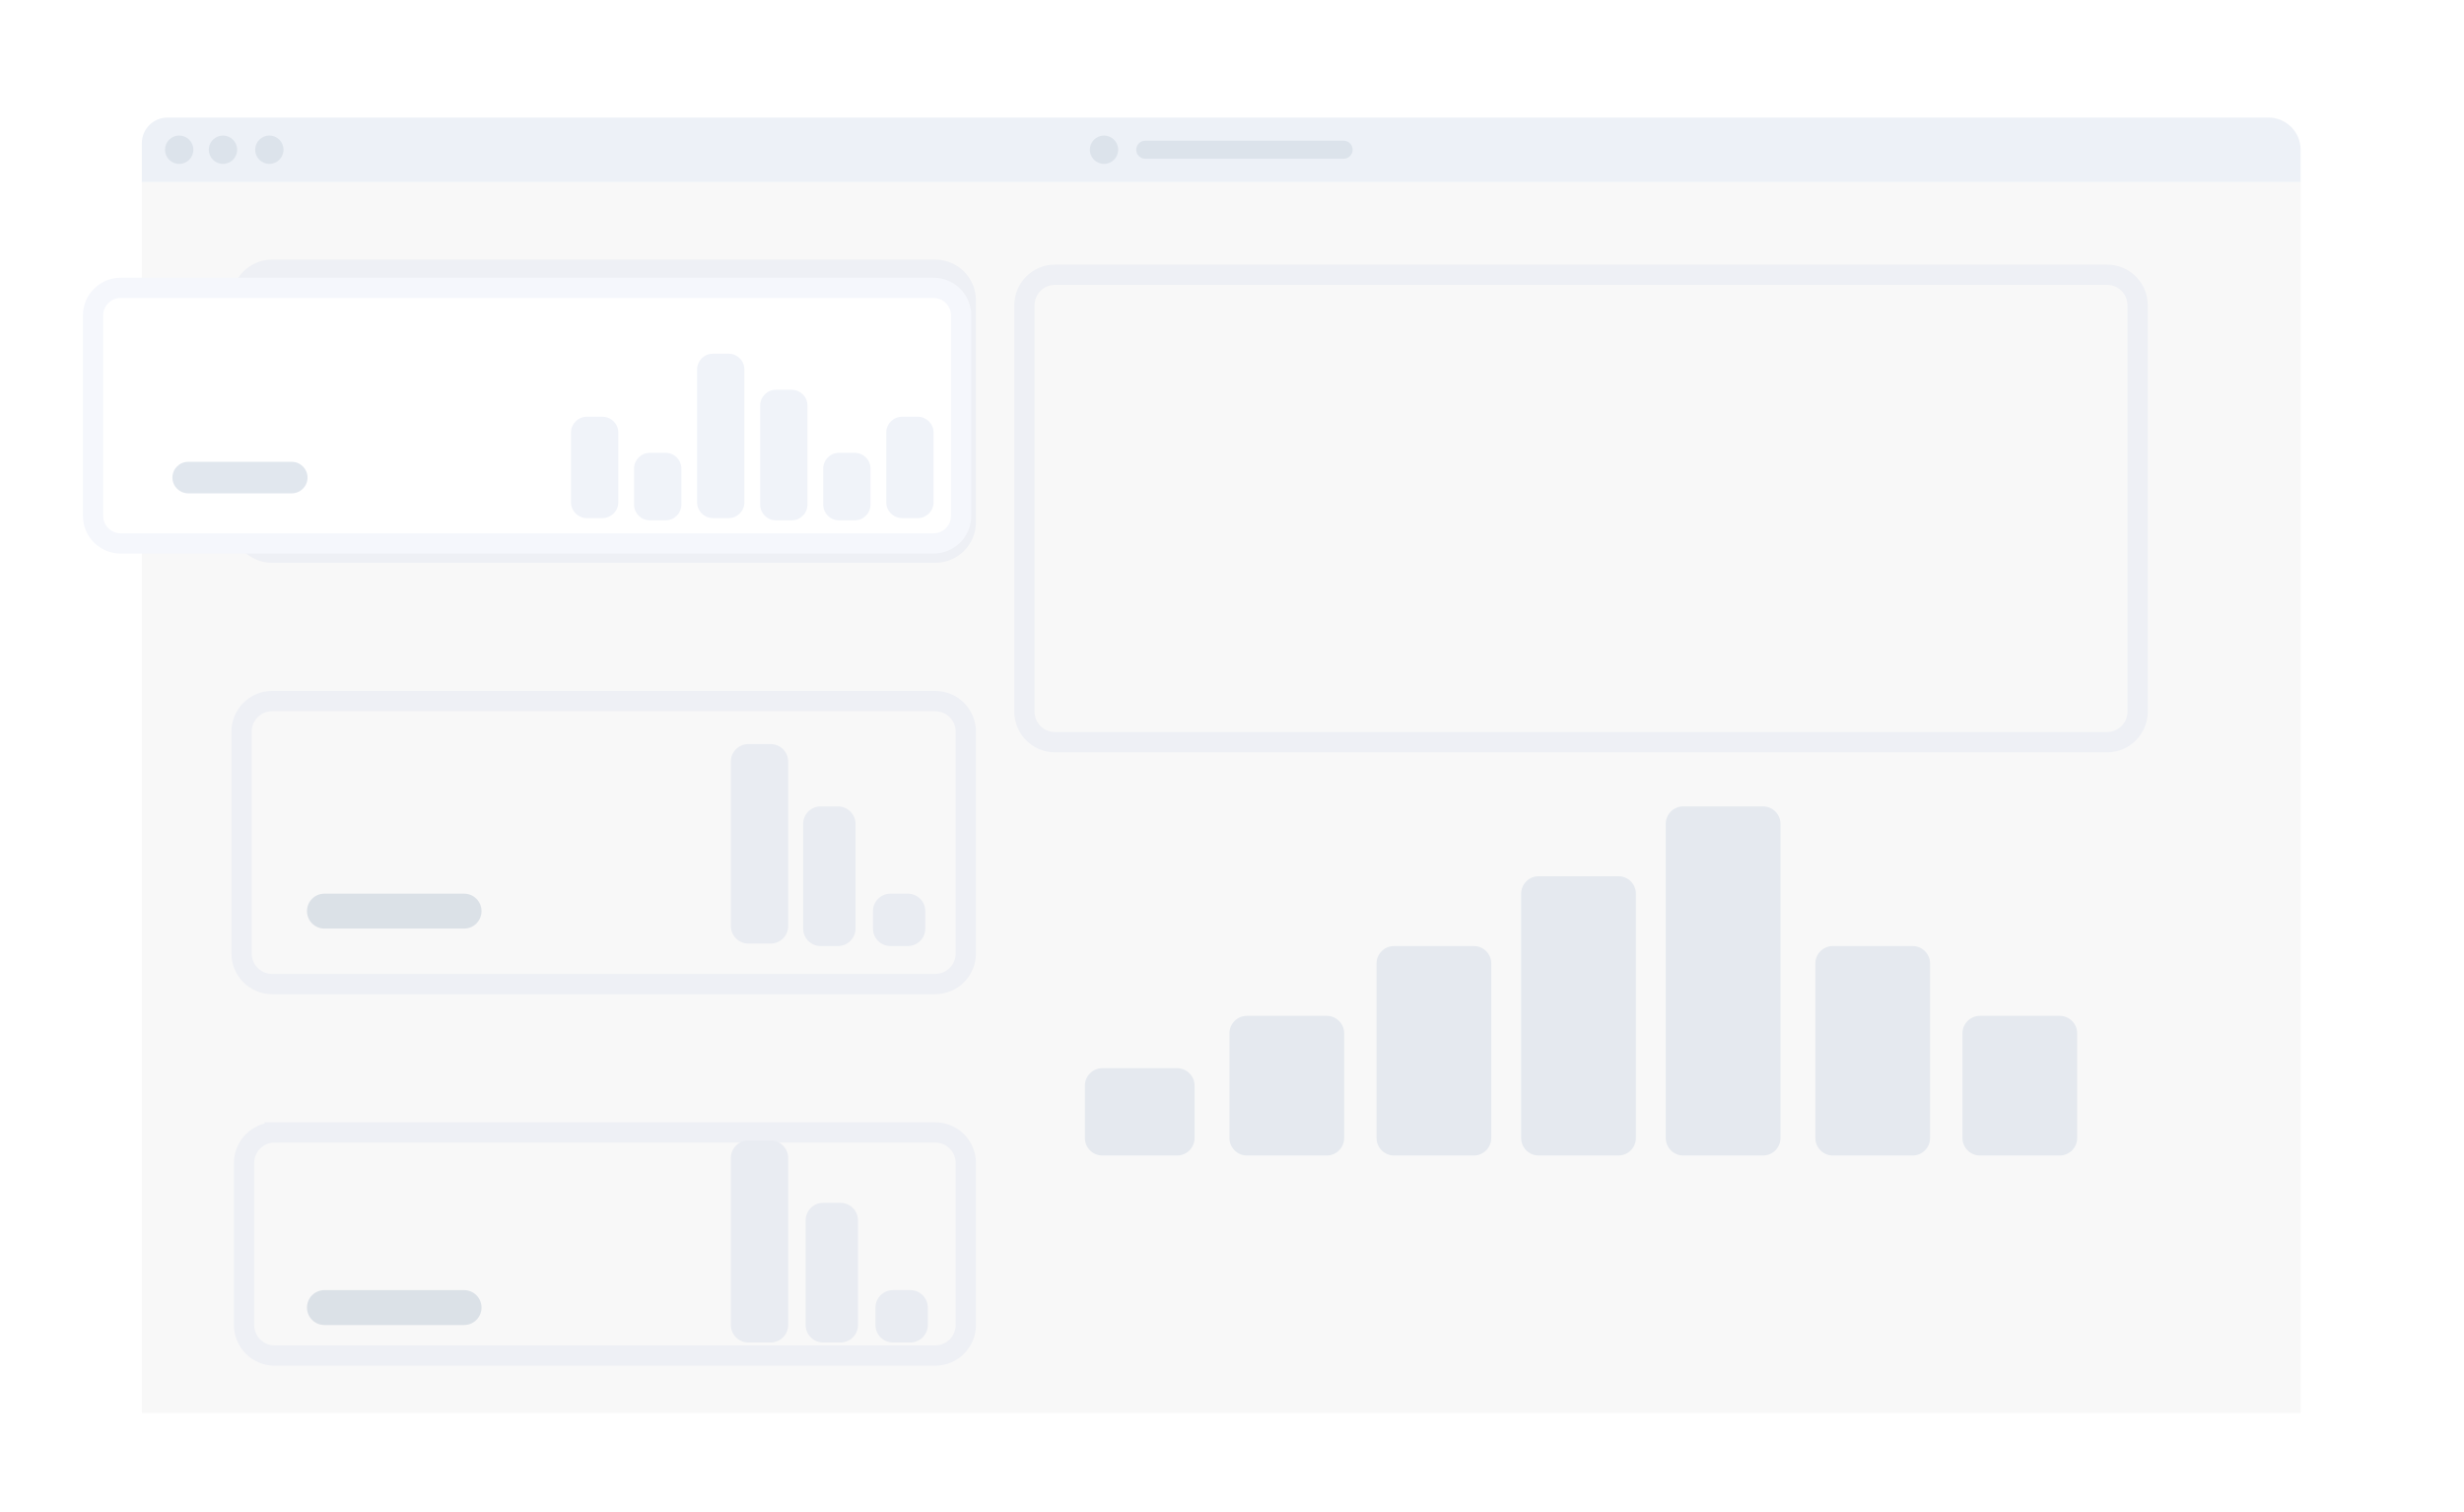 <?xml version="1.0" encoding="UTF-8"?>
<!DOCTYPE svg PUBLIC "-//W3C//DTD SVG 1.1//EN" "http://www.w3.org/Graphics/SVG/1.1/DTD/svg11.dtd">
<!-- Creator: CorelDRAW 2021 (64-Bit) -->
<svg xmlns="http://www.w3.org/2000/svg" xml:space="preserve" width="4.44in" height="2.724in" version="1.1" style="shape-rendering:geometricPrecision; text-rendering:geometricPrecision; image-rendering:optimizeQuality; fill-rule:evenodd; clip-rule:evenodd"
viewBox="0 0 4439.93 2724.5"
 xmlns:xlink="http://www.w3.org/1999/xlink"
 xmlns:xodm="http://www.corel.com/coreldraw/odm/2003">
 <defs>
  <style type="text/css">
   <![CDATA[
    .str0 {stroke:#F5F7FC;stroke-width:36.53;stroke-miterlimit:2.613}
    .fil0 {fill:none}
    .fil7 {fill:#DCE3EB;fill-rule:nonzero}
    .fil2 {fill:#E1E7EE;fill-rule:nonzero}
    .fil4 {fill:#EBF0F6;fill-rule:nonzero}
    .fil6 {fill:#EDF1F7;fill-rule:nonzero}
    .fil3 {fill:#F0F3F9;fill-rule:nonzero}
    .fil1 {fill:white;fill-rule:nonzero}
    .fil5 {fill:black;fill-rule:nonzero;fill-opacity:0.031}
   ]]>
  </style>
 </defs>
 <g id="Layer_x0020_1">
  <rect class="fil0" x="-0.04" y="1.08" width="4439.94" height="2724.51"/>
  <g id="_2144841738816">
   <g>
    <rect class="fil0" x="262.9" y="173.19" width="3879.59" height="2283.11"/>
    <g>
     <path class="fil1 str0" d="M1901 495.07l1896 0c30.45,0 55.15,24.7 55.15,55.15l0 732.2c-0,30.45 -24.7,55.15 -55.15,55.15l-1896 0c-30.45,0 -55.15,-24.69 -55.15,-55.15l-0 -732.2c0,-30.45 24.7,-55.15 55.15,-55.15z"/>
     <path class="fil1 str0" d="M490.06 486.09l1195.02 0c30.46,0 55.15,24.69 55.15,55.15l0 399.68c0,30.45 -24.69,55.15 -55.15,55.15l-1195.03 0c-30.45,0 -55.15,-24.7 -55.15,-55.15l0 -399.68c0,-30.45 24.7,-55.15 55.15,-55.15z"/>
     <path class="fil2" d="M584.3 833.19l251.63 0c17.37,0 31.45,14.09 31.45,31.46l0 0c0,17.37 -14.08,31.45 -31.45,31.45l-251.63 0c-17.37,0 -31.45,-14.09 -31.45,-31.45l0 0c0,-17.37 14.09,-31.46 31.45,-31.46z"/>
     <path class="fil3" d="M1348.25 563.59l40.32 0c17.4,0 31.52,14.11 31.52,31.51l0 296.45c0,17.4 -14.11,31.51 -31.51,31.51l-40.33 0c-17.4,0 -31.51,-14.11 -31.51,-31.51l0 -296.45c0,-17.4 14.11,-31.51 31.51,-31.51z"/>
     <path class="fil3" d="M1478.56 675.92l31.33 0c17.41,0 31.52,14.11 31.52,31.52l0 188.61c0,17.4 -14.11,31.51 -31.51,31.51l-31.34 0c-17.4,0 -31.51,-14.11 -31.51,-31.51l0 -188.61c0,-17.4 14.11,-31.51 31.51,-31.51z"/>
     <path class="fil3" d="M1604.37 833.19l31.34 0c17.4,0 31.51,14.11 31.51,31.52l0 31.33c0,17.4 -14.11,31.51 -31.51,31.51l-31.34 0c-17.4,0 -31.51,-14.11 -31.51,-31.51l-0 -31.33c0,-17.4 14.11,-31.51 31.52,-31.51z"/>
     <path class="fil1 str0" d="M490.06 1263.46l1195.02 0c30.46,0 55.15,24.69 55.15,55.15l0 399.68c0,30.45 -24.69,55.15 -55.15,55.15l-1195.03 0c-30.45,0 -55.15,-24.69 -55.15,-55.15l0 -399.68c0,-30.45 24.7,-55.15 55.15,-55.15z"/>
     <path class="fil2" d="M584.3 1610.56l251.63 0c17.37,-0 31.45,14.08 31.45,31.45l0 0c0,17.37 -14.08,31.45 -31.45,31.45l-251.63 0c-17.37,0 -31.45,-14.09 -31.45,-31.46l0 0c0,-17.37 14.09,-31.46 31.45,-31.46z"/>
     <path class="fil3" d="M1348.25 1340.96l40.32 0c17.4,0 31.52,14.11 31.52,31.51l0 296.45c0,17.4 -14.11,31.51 -31.51,31.51l-40.33 0c-17.4,0 -31.51,-14.11 -31.51,-31.51l0 -296.45c0,-17.4 14.11,-31.51 31.51,-31.51z"/>
     <path class="fil3" d="M1478.56 1453.29l31.33 0c17.41,0 31.52,14.11 31.52,31.51l0 188.61c0,17.4 -14.11,31.51 -31.51,31.51l-31.34 0c-17.4,-0 -31.51,-14.11 -31.51,-31.52l0 -188.61c0,-17.4 14.11,-31.51 31.51,-31.51z"/>
     <path class="fil3" d="M1604.37 1610.56l31.34 0c17.4,-0 31.51,14.11 31.51,31.51l0 31.34c0,17.4 -14.11,31.51 -31.51,31.51l-31.34 0c-17.4,-0 -31.51,-14.11 -31.51,-31.52l-0 -31.33c0,-17.4 14.11,-31.52 31.52,-31.52z"/>
     <path class="fil1 str0" d="M494.55 2040.82l1190.53 0c30.46,0 55.15,24.69 55.15,55.15l0 291.84c0,30.45 -24.69,55.15 -55.15,55.15l-1190.53 0c-30.45,0 -55.15,-24.7 -55.15,-55.15l-0 -291.83c0,-30.46 24.7,-55.15 55.15,-55.15z"/>
     <path class="fil2" d="M584.3 2325.02l251.63 0c17.37,0 31.45,14.09 31.45,31.45l0 0c0,17.37 -14.08,31.45 -31.45,31.45l-251.63 0c-17.37,0 -31.45,-14.09 -31.45,-31.46l0 0c0,-17.37 14.09,-31.46 31.45,-31.46z"/>
     <path class="fil3" d="M1348.25 2055.41l40.32 0c17.4,0 31.52,14.11 31.52,31.51l0 300.94c0,17.4 -14.11,31.51 -31.51,31.51l-40.33 0c-17.4,0 -31.51,-14.11 -31.51,-31.52l0 -300.94c0,-17.4 14.11,-31.51 31.51,-31.51z"/>
     <path class="fil3" d="M1483.05 2167.75l31.34 0c17.4,0 31.51,14.11 31.51,31.51l0 188.61c0,17.4 -14.11,31.51 -31.51,31.51l-31.34 0c-17.4,0 -31.51,-14.11 -31.51,-31.52l0 -188.6c0,-17.41 14.11,-31.52 31.52,-31.52z"/>
     <path class="fil3" d="M1608.87 2325.02l31.34 0c17.4,0 31.52,14.11 31.52,31.51l-0 31.34c0,17.4 -14.11,31.51 -31.51,31.51l-31.34 0c-17.4,0 -31.51,-14.11 -31.51,-31.52l-0 -31.33c0,-17.4 14.11,-31.51 31.52,-31.51z"/>
     <path class="fil4" d="M1986.32 1925.1l134.69 0c17.4,0 31.51,14.11 31.51,31.51l0 94.25c-0,17.4 -14.11,31.51 -31.51,31.51l-134.69 0c-17.4,0 -31.51,-14.11 -31.51,-31.52l0 -94.24c0,-17.4 14.11,-31.51 31.51,-31.51z"/>
     <path class="fil4" d="M2246.94 1830.74l143.67 0c17.4,0 31.51,14.11 31.51,31.51l0 188.61c-0,17.4 -14.11,31.51 -31.52,31.51l-143.67 0c-17.41,0 -31.52,-14.11 -31.52,-31.52l0 -188.61c0,-17.4 14.11,-31.51 31.51,-31.51z"/>
     <path class="fil4" d="M2512.05 1704.93l143.67 0c17.4,-0 31.51,14.11 31.51,31.51l0 314.43c-0,17.4 -14.12,31.51 -31.52,31.51l-143.67 0c-17.4,0 -31.51,-14.11 -31.51,-31.52l0 -314.42c0,-17.41 14.11,-31.52 31.51,-31.52z"/>
     <path class="fil4" d="M2772.67 1579.11l143.67 0c17.4,0 31.51,14.11 31.51,31.51l0 440.24c0,17.4 -14.11,31.51 -31.52,31.51l-143.67 0c-17.41,0 -31.52,-14.11 -31.52,-31.52l0 -440.24c-0,-17.4 14.11,-31.51 31.51,-31.51z"/>
     <path class="fil4" d="M3033.3 1453.29l143.67 0c17.4,0 31.51,14.11 31.51,31.51l0 566.06c-0,17.4 -14.11,31.51 -31.52,31.51l-143.67 0c-17.41,0 -31.52,-14.11 -31.52,-31.52l0 -566.06c0,-17.4 14.11,-31.51 31.51,-31.51z"/>
     <path class="fil4" d="M3302.9 1704.93l143.67 0c17.4,-0 31.51,14.11 31.51,31.51l0 314.43c-0,17.4 -14.11,31.51 -31.52,31.51l-143.67 0c-17.4,0 -31.52,-14.11 -31.52,-31.52l0 -314.42c0,-17.41 14.11,-31.52 31.51,-31.52z"/>
     <path class="fil4" d="M3568.02 1830.74l143.67 0c17.4,0 31.51,14.11 31.51,31.51l0 188.61c-0,17.4 -14.11,31.51 -31.52,31.51l-143.67 0c-17.41,0 -31.52,-14.11 -31.52,-31.52l0 -188.61c0,-17.4 14.11,-31.51 31.51,-31.51z"/>
    </g>
    <polygon class="fil5" points="255.13,2546.37 4145.91,2546.37 4145.91,327.05 255.13,327.05 "/>
    <g>
     <path class="fil6" d="M255.17 258.24c0,-25.64 20.79,-46.43 46.43,-46.43l3786.28 0c32.06,0 58.04,25.98 58.04,58.04l0 58.04 -3890.74 0 0 -69.65z"/>
     <circle class="fil7" cx="322.49" cy="269.84" r="25.54"/>
     <circle class="fil7" cx="401.42" cy="269.84" r="25.54"/>
     <circle class="fil7" cx="484.99" cy="269.84" r="25.54"/>
     <circle class="fil7" cx="1989.29" cy="269.84" r="25.54"/>
     <path class="fil7" d="M2063.64 253.59l357.5 0c8.97,0 16.25,7.28 16.25,16.25l0 0c0,8.97 -7.28,16.25 -16.25,16.25l-357.5 0c-8.97,-0 -16.25,-7.28 -16.25,-16.25l-0 0c0,-8.97 7.28,-16.25 16.25,-16.25z"/>
    </g>
   </g>
   <g>
    <g filter="url(#filter0_d_1_510)">
     <path class="fil1 str0" d="M217.07 518.76l1464.91 0c27.5,0 49.81,22.3 49.81,49.81l0 360.99c0,27.5 -22.31,49.81 -49.81,49.81l-1464.91 0c-27.5,0 -49.81,-22.3 -49.81,-49.81l0 -360.99c0,-27.51 22.3,-49.81 49.81,-49.81z"/>
     <path class="fil2" d="M338.72 832.27l186.69 0c15.69,-0 28.41,12.72 28.41,28.41l0 0c0,15.69 -12.72,28.41 -28.41,28.41l-186.69 0c-15.69,0 -28.41,-12.72 -28.41,-28.41l-0 0c0,-15.69 12.72,-28.41 28.41,-28.41z"/>
     <path class="fil3" d="M1057.13 751.09l28.3 0c15.72,0 28.46,12.75 28.46,28.46l0 125.71c0,15.71 -12.75,28.46 -28.46,28.46l-28.3 0c-15.72,0 -28.46,-12.75 -28.46,-28.46l0 -125.7c0,-15.72 12.74,-28.46 28.46,-28.46z"/>
     <path class="fil3" d="M1170.77 816.03l28.3 0c15.72,0 28.46,12.74 28.46,28.46l0 64.83c0,15.72 -12.75,28.46 -28.46,28.46l-28.3 0c-15.72,-0 -28.46,-12.75 -28.46,-28.46l0 -64.83c0,-15.72 12.74,-28.46 28.46,-28.46z"/>
     <path class="fil3" d="M1284.41 637.46l28.3 0c15.72,0 28.46,12.75 28.46,28.46l0 239.35c0,15.71 -12.74,28.46 -28.46,28.46l-28.3 0c-15.72,0 -28.46,-12.75 -28.46,-28.46l0 -239.34c0,-15.72 12.75,-28.46 28.46,-28.46z"/>
     <path class="fil3" d="M1398.05 702.39l28.3 0c15.72,0 28.46,12.74 28.46,28.46l0 178.47c0,15.72 -12.74,28.46 -28.46,28.46l-28.3 0c-15.72,-0 -28.46,-12.75 -28.46,-28.46l0 -178.47c0,-15.72 12.75,-28.46 28.46,-28.46z"/>
     <path class="fil3" d="M1511.69 816.03l28.3 0c15.72,0 28.46,12.74 28.46,28.46l0 64.83c0,15.72 -12.74,28.46 -28.46,28.46l-28.3 0c-15.72,-0 -28.46,-12.75 -28.46,-28.46l0 -64.83c0,-15.72 12.75,-28.46 28.46,-28.46z"/>
     <path class="fil3" d="M1625.32 751.09l28.3 0c15.72,0 28.46,12.75 28.46,28.46l0 125.71c0,15.71 -12.74,28.46 -28.46,28.46l-28.3 0c-15.72,0 -28.46,-12.75 -28.46,-28.46l-0 -125.7c0,-15.72 12.75,-28.46 28.46,-28.46z"/>
    </g>
   </g>
  </g>
 </g>
</svg>
